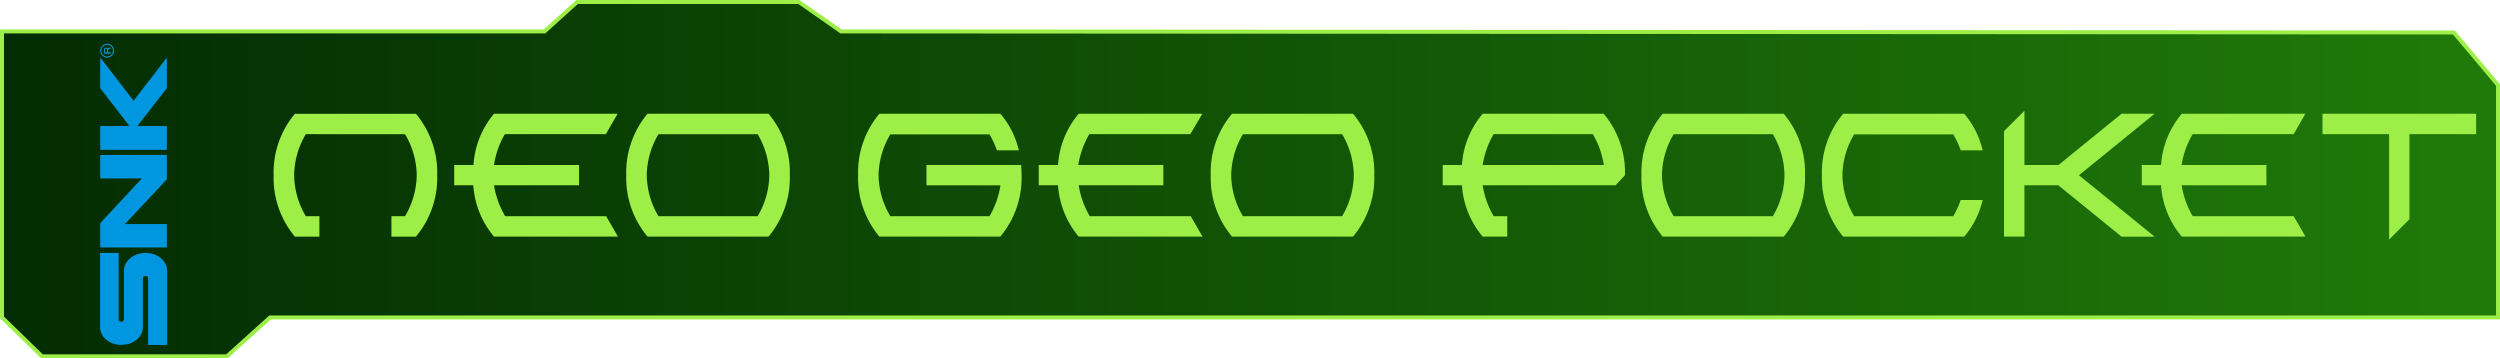 <svg xmlns="http://www.w3.org/2000/svg" xmlns:xlink="http://www.w3.org/1999/xlink" viewBox="0 0 470.33 67.41"><defs><style>.b34e481f-6cfb-4cf8-b281-86bc6920ba1d{stroke:#9def48;stroke-miterlimit:10;stroke-width:0.75px;fill:url(#b1fa26cf-65fb-4867-b89e-3fa6ce03acbc);}.b5e4e65d-94d2-4fdc-b795-61cf03595e57{fill:#9def48;}.b2542410-d929-4f57-96f4-9dc823bce929{fill:#0097e0;}.a26fac35-f7f0-4674-983d-aa26bbb32c79{fill:#0096df;}</style><linearGradient id="b1fa26cf-65fb-4867-b89e-3fa6ce03acbc" x1="0.38" y1="33.7" x2="469.96" y2="33.7" gradientUnits="userSpaceOnUse"><stop offset="0" stop-color="#032c02"/><stop offset="1" stop-color="#207a09"/></linearGradient></defs><g id="fcaa2bff-c429-43e5-9bae-55639ed9ee59" data-name="texte"><polygon class="b34e481f-6cfb-4cf8-b281-86bc6920ba1d" points="0.38 5.91 102.44 5.91 108.57 0.38 150.31 0.38 158.22 5.91 461.65 6.11 469.96 16 469.96 59.72 50.81 59.72 42.7 67.03 7.89 67.03 0.38 59.72 0.38 5.91"/><path class="b5e4e65d-94d2-4fdc-b795-61cf03595e57" d="M57.6,25.27A15.38,15.38,0,0,0,55.4,33a15.43,15.43,0,0,0,2.2,7.71h2.55v3.84H55.54a17.19,17.19,0,0,1-4-11.55,17.17,17.17,0,0,1,4-11.56H78.31a17.17,17.17,0,0,1,4,11.56,17.19,17.19,0,0,1-4,11.55H73.7V40.7h2.56A15.53,15.53,0,0,0,78.46,33a15.48,15.48,0,0,0-2.2-7.72Z" transform="translate(-0.06 -0.03)"/><path class="b5e4e65d-94d2-4fdc-b795-61cf03595e57" d="M109,34.89H93A16.44,16.44,0,0,0,95.1,40.7h19l2.21,3.84H93a16.61,16.61,0,0,1-3.9-9.65H85.51V31.07h3.63A16.53,16.53,0,0,1,93,21.43h23.25l-2.21,3.84h-19A16.26,16.26,0,0,0,93,31.07h16Z" transform="translate(-0.06 -0.03)"/><path class="b5e4e65d-94d2-4fdc-b795-61cf03595e57" d="M144.65,44.54H121.88a17.19,17.19,0,0,1-4-11.55,17.17,17.17,0,0,1,4-11.56h22.77a17.17,17.17,0,0,1,4,11.56A17.19,17.19,0,0,1,144.65,44.54ZM142.6,40.7A15.52,15.52,0,0,0,144.79,33a15.47,15.47,0,0,0-2.19-7.72H123.94a15.38,15.38,0,0,0-2.2,7.72,15.43,15.43,0,0,0,2.2,7.71Z" transform="translate(-0.06 -0.03)"/><path class="b5e4e65d-94d2-4fdc-b795-61cf03595e57" d="M192.17,31.07c.05.62.08,1.26.08,1.92a17.19,17.19,0,0,1-4,11.55H165.5a17.19,17.19,0,0,1-4-11.55,17.17,17.17,0,0,1,4-11.56h22.77a16.19,16.19,0,0,1,3.46,6.88h-4.12a17.49,17.49,0,0,0-1.39-3H167.56A15.4,15.4,0,0,0,165.35,33a15.45,15.45,0,0,0,2.21,7.71h18.66a16.59,16.59,0,0,0,2.06-5.81H174.36V31.07Z" transform="translate(-0.06 -0.03)"/><path class="b5e4e65d-94d2-4fdc-b795-61cf03595e57" d="M218.93,34.89H203a16.44,16.44,0,0,0,2.08,5.81h19l2.21,3.84H203a16.66,16.66,0,0,1-3.89-9.65h-3.63V31.07h3.63A16.58,16.58,0,0,1,203,21.43h23.26L224,25.27h-19a16.26,16.26,0,0,0-2.08,5.8h16Z" transform="translate(-0.06 -0.03)"/><path class="b5e4e65d-94d2-4fdc-b795-61cf03595e57" d="M254.61,44.54H231.84a17.14,17.14,0,0,1-4-11.55,17.12,17.12,0,0,1,4-11.56h22.77a17.17,17.17,0,0,1,4,11.56A17.19,17.19,0,0,1,254.61,44.54Zm-2.05-3.84A15.52,15.52,0,0,0,254.75,33a15.47,15.47,0,0,0-2.19-7.72H233.9A15.4,15.4,0,0,0,231.69,33a15.45,15.45,0,0,0,2.21,7.71Z" transform="translate(-0.06 -0.03)"/><path class="b5e4e65d-94d2-4fdc-b795-61cf03595e57" d="M304,34.89H279a16.41,16.41,0,0,0,2.07,5.81h2.55v3.84H279a16.61,16.61,0,0,1-3.9-9.65h-3.62V31.07h3.62a16.53,16.53,0,0,1,3.9-9.64h22.77a17.17,17.17,0,0,1,4,11.56Zm-25-3.82h22.79a16.21,16.21,0,0,0-2.06-5.8H281.06A16.23,16.23,0,0,0,279,31.07Z" transform="translate(-0.06 -0.03)"/><path class="b5e4e65d-94d2-4fdc-b795-61cf03595e57" d="M335.64,44.54H312.87a17.19,17.19,0,0,1-4-11.55,17.17,17.17,0,0,1,4-11.56h22.77a17.17,17.17,0,0,1,4,11.56A17.19,17.19,0,0,1,335.64,44.54Zm-2.05-3.84A15.52,15.52,0,0,0,335.78,33a15.47,15.47,0,0,0-2.19-7.72H314.93a15.38,15.38,0,0,0-2.2,7.72,15.43,15.43,0,0,0,2.2,7.71Z" transform="translate(-0.06 -0.03)"/><path class="b5e4e65d-94d2-4fdc-b795-61cf03595e57" d="M368.93,37.66h4.13a16.21,16.21,0,0,1-3.47,6.88H346.82a17.19,17.19,0,0,1-4-11.55,17.2,17.2,0,0,1,4-11.56h22.77a16.21,16.21,0,0,1,3.47,6.88h-4.13a16.78,16.78,0,0,0-1.39-3H348.89A15.3,15.3,0,0,0,346.68,33a15.35,15.35,0,0,0,2.21,7.71h18.65A17.43,17.43,0,0,0,368.93,37.66Z" transform="translate(-0.06 -0.03)"/><path class="b5e4e65d-94d2-4fdc-b795-61cf03595e57" d="M380.92,34.89v9.65h-3.84V24.7l3.84-3.83v10.2h6.41l11.86-9.64h6.22L391.18,33l14.23,11.55h-6.22L387.3,34.89Z" transform="translate(-0.06 -0.03)"/><path class="b5e4e65d-94d2-4fdc-b795-61cf03595e57" d="M426.45,34.89H410.5a16.44,16.44,0,0,0,2.08,5.81h19l2.21,3.84H410.52a16.61,16.61,0,0,1-3.9-9.65H403V31.07h3.63a16.53,16.53,0,0,1,3.9-9.64h23.25l-2.21,3.84h-19a16.26,16.26,0,0,0-2.08,5.8h15.95Z" transform="translate(-0.06 -0.03)"/><path class="b5e4e65d-94d2-4fdc-b795-61cf03595e57" d="M453.36,41.27l-3.83,3.83V25.27H437V21.43H465.9v3.84H453.36Z" transform="translate(-0.06 -0.03)"/></g><g id="aa09dfdc-c46d-4499-95dc-8a8fec0c47b3" data-name="arcade"><g id="f6221ebb-62c5-40b3-a320-6a487f6eacc7" data-name="snk"><path id="b258ee07-770b-483b-8a91-bd09a4a38586" data-name="S" class="b2542410-d929-4f57-96f4-9dc823bce929" d="M22.94,64.9c2.22,0,4-1.48,4-3.31V52.37a.47.47,0,0,1,.5-.42.45.45,0,0,1,.49.42V64.94h3.57v-14c0-1.84-1.84-3.32-4.06-3.32s-4.06,1.48-4.06,3.32v9.18a.47.47,0,0,1-.5.42.44.44,0,0,1-.49-.42V47.61h-3.5v14c0,1.83,1.8,3.31,4,3.31Z" transform="translate(-0.06 -0.03)"/><polygon id="bb73dd83-6d9e-4548-8ff3-f415139a2db1" data-name="N" class="b2542410-d929-4f57-96f4-9dc823bce929" points="18.86 46.56 31.39 46.56 31.39 42.15 23.52 42.15 31.39 33.74 31.39 29.15 18.86 29.15 18.86 33.57 26.69 33.57 18.86 41.97 18.86 46.56"/><polygon id="b9248fbb-dc63-4184-b290-5effa0ef0194" data-name="K" class="b2542410-d929-4f57-96f4-9dc823bce929" points="24.36 23.72 18.86 23.72 18.86 28.2 31.39 28.2 31.39 23.72 25.84 23.72 31.39 16.59 31.39 10.83 25.14 18.95 18.86 10.83 18.86 16.59 24.36 23.72"/><path id="b24bfc55-18aa-4db9-96ba-1d74d40758af" data-name="mark" class="a26fac35-f7f0-4674-983d-aa26bbb32c79" d="M19.3,8.64a1.29,1.29,0,0,0-.39.91,1.31,1.31,0,0,0,.39.92,1.28,1.28,0,0,0,1.84,0,1.31,1.31,0,0,0,.39-.92,1.33,1.33,0,0,0-1.31-1.3,1.34,1.34,0,0,0-.92.39Zm1.7.14a1.12,1.12,0,0,1,0,1.55,1.13,1.13,0,0,1-.78.32,1.06,1.06,0,0,1-.78-.32,1.09,1.09,0,0,1-.31-.78,1,1,0,0,1,.31-.77,1.11,1.11,0,0,1,1.56,0Z" transform="translate(-0.06 -0.03)"/><path id="bfc7cac7-485e-49df-b0ee-6c84224998b5" data-name="R" class="a26fac35-f7f0-4674-983d-aa26bbb32c79" d="M20,9h0a.4.4,0,0,0-.39.39v.74h1.31V9.87H20.4V9.41a.16.16,0,0,1,.14-.17l.32,0V9l-.32,0a.48.48,0,0,0-.25.11A.27.27,0,0,0,20,9Zm-.21.92V9.34A.17.17,0,0,1,20,9.16H20a.17.17,0,0,1,.18.18v.53Z" transform="translate(-0.06 -0.03)"/></g></g></svg>
